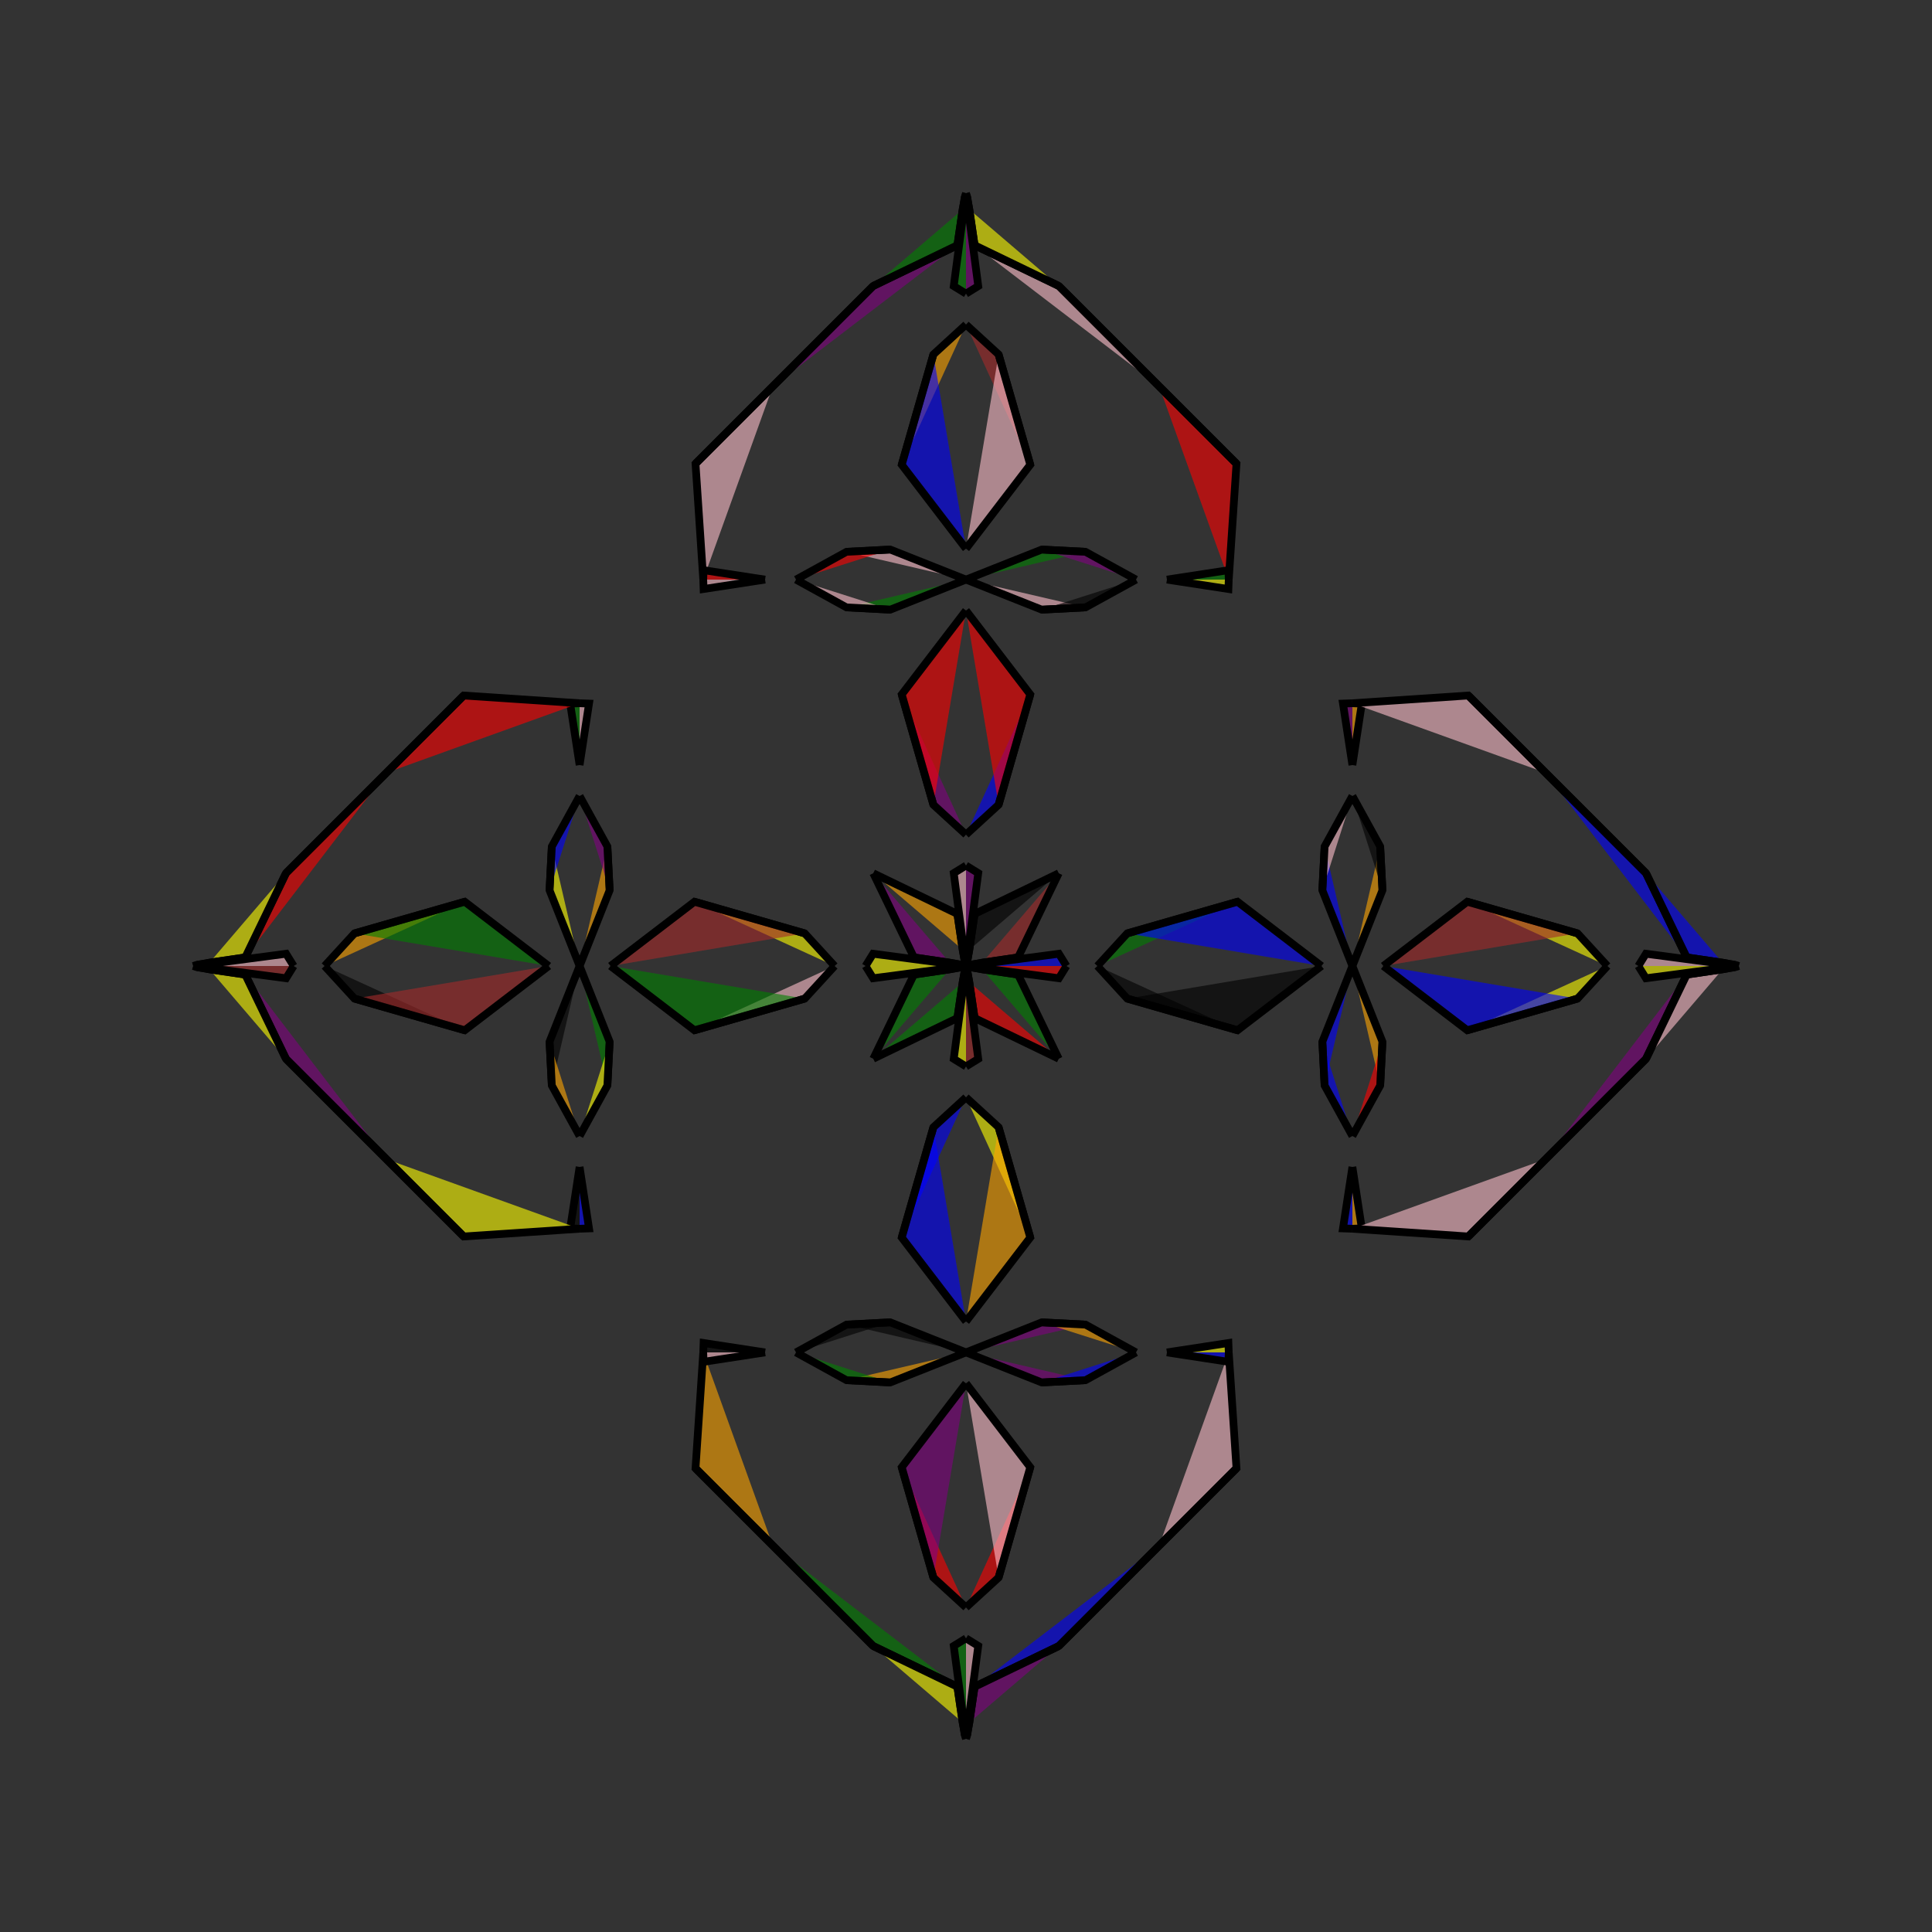 <?xml version="1.0" encoding="UTF-8"?>
<svg xmlns="http://www.w3.org/2000/svg" xmlns:xlink="http://www.w3.org/1999/xlink"
     width="250" height="250" viewBox="-125.0 -125.0 250 250">
<rect x="-125.0" y="-125.0" width="250" height="250" fill="#333333" stroke="none"/>
<defs>
</defs>
<path d="M0.0,-0.0 L12.02,-1.585 L13.0,-0.0" fill="blue" fill-opacity="0.6" stroke="black" stroke-width="1" />
<path d="M0.0,-0.0 L12.02,1.585 L13.0,-0.0" fill="red" fill-opacity="0.6" stroke="black" stroke-width="1" />
<path d="M17.0,-0.0 L20.865,-4.219 L35.136,-8.316" fill="green" fill-opacity="0.6" stroke="black" stroke-width="1" />
<path d="M17.0,-0.0 L20.865,4.219 L35.136,8.316" fill="black" fill-opacity="0.6" stroke="black" stroke-width="1" />
<path d="M20.865,-4.219 L35.136,-8.316 L46.0,-0.0" fill="blue" fill-opacity="0.6" stroke="black" stroke-width="1" />
<path d="M20.865,4.219 L35.136,8.316 L46.0,-0.0" fill="black" fill-opacity="0.6" stroke="black" stroke-width="1" />
<path d="M50.0,-0.0 L46.111,-9.799 L46.405,-15.467" fill="blue" fill-opacity="0.6" stroke="black" stroke-width="1" />
<path d="M50.0,-0.0 L46.111,9.799 L46.405,15.467" fill="blue" fill-opacity="0.6" stroke="black" stroke-width="1" />
<path d="M46.111,-9.799 L46.405,-15.467 L50.0,-22.0" fill="pink" fill-opacity="0.6" stroke="black" stroke-width="1" />
<path d="M46.111,9.799 L46.405,15.467 L50.0,22.0" fill="blue" fill-opacity="0.6" stroke="black" stroke-width="1" />
<path d="M50.0,-26.0 L48.781,-33.956 L50.0,-34.0" fill="purple" fill-opacity="0.6" stroke="black" stroke-width="1" />
<path d="M50.0,26.0 L48.781,33.956 L50.0,34.0" fill="blue" fill-opacity="0.6" stroke="black" stroke-width="1" />
<path d="M34.0,50.0 L35.0,65.0 L25.0,75.0" fill="pink" fill-opacity="0.6" stroke="black" stroke-width="1" />
<path d="M34.0,-50.0 L35.0,-65.0 L25.0,-75.0" fill="red" fill-opacity="0.6" stroke="black" stroke-width="1" />
<path d="M35.0,65.0 L25.0,75.0 L12.0,88.0" fill="green" fill-opacity="0.6" stroke="black" stroke-width="1" />
<path d="M35.0,-65.0 L25.0,-75.0 L12.0,-88.0" fill="pink" fill-opacity="0.6" stroke="black" stroke-width="1" />
<path d="M25.0,75.0 L12.0,88.0 L1.113,93.263" fill="blue" fill-opacity="0.6" stroke="black" stroke-width="1" />
<path d="M25.0,-75.0 L12.0,-88.0 L1.113,-93.263" fill="pink" fill-opacity="0.6" stroke="black" stroke-width="1" />
<path d="M12.0,-12.0 L6.737,-1.113 L2.101,-0.429" fill="brown" fill-opacity="0.6" stroke="black" stroke-width="1" />
<path d="M12.0,12.0 L6.737,1.113 L2.101,0.429" fill="green" fill-opacity="0.6" stroke="black" stroke-width="1" />
<path d="M6.737,-1.113 L2.101,-0.429 L1.351,-0.293" fill="green" fill-opacity="0.6" stroke="black" stroke-width="1" />
<path d="M6.737,1.113 L2.101,0.429 L1.351,0.293" fill="brown" fill-opacity="0.6" stroke="black" stroke-width="1" />
<path d="M2.101,-0.429 L1.351,-0.293 L0.449,-0.141" fill="purple" fill-opacity="0.6" stroke="black" stroke-width="1" />
<path d="M2.101,0.429 L1.351,0.293 L0.449,0.141" fill="purple" fill-opacity="0.6" stroke="black" stroke-width="1" />
<path d="M1.351,-0.293 L0.449,-0.141 L0.0,-0.0" fill="brown" fill-opacity="0.6" stroke="black" stroke-width="1" />
<path d="M1.351,0.293 L0.449,0.141 L0.0,-0.0" fill="purple" fill-opacity="0.6" stroke="black" stroke-width="1" />
<path d="M0.0,-0.0 L-12.02,-1.585 L-13.0,-0.0" fill="yellow" fill-opacity="0.6" stroke="black" stroke-width="1" />
<path d="M0.0,-0.0 L-12.02,1.585 L-13.0,-0.0" fill="yellow" fill-opacity="0.6" stroke="black" stroke-width="1" />
<path d="M-17.0,-0.0 L-20.865,-4.219 L-35.136,-8.316" fill="yellow" fill-opacity="0.6" stroke="black" stroke-width="1" />
<path d="M-17.0,-0.0 L-20.865,4.219 L-35.136,8.316" fill="pink" fill-opacity="0.6" stroke="black" stroke-width="1" />
<path d="M-20.865,-4.219 L-35.136,-8.316 L-46.0,-0.0" fill="brown" fill-opacity="0.6" stroke="black" stroke-width="1" />
<path d="M-20.865,4.219 L-35.136,8.316 L-46.0,-0.0" fill="green" fill-opacity="0.6" stroke="black" stroke-width="1" />
<path d="M-50.0,-0.0 L-46.111,-9.799 L-46.405,-15.467" fill="orange" fill-opacity="0.6" stroke="black" stroke-width="1" />
<path d="M-50.0,-0.0 L-46.111,9.799 L-46.405,15.467" fill="green" fill-opacity="0.6" stroke="black" stroke-width="1" />
<path d="M-46.111,-9.799 L-46.405,-15.467 L-50.0,-22.0" fill="purple" fill-opacity="0.6" stroke="black" stroke-width="1" />
<path d="M-46.111,9.799 L-46.405,15.467 L-50.0,22.0" fill="yellow" fill-opacity="0.6" stroke="black" stroke-width="1" />
<path d="M-50.0,-26.0 L-48.781,-33.956 L-50.0,-34.0" fill="pink" fill-opacity="0.6" stroke="black" stroke-width="1" />
<path d="M-50.0,26.0 L-48.781,33.956 L-50.0,34.0" fill="blue" fill-opacity="0.6" stroke="black" stroke-width="1" />
<path d="M-34.0,50.0 L-35.0,65.0 L-25.0,75.0" fill="orange" fill-opacity="0.6" stroke="black" stroke-width="1" />
<path d="M-34.0,-50.0 L-35.0,-65.0 L-25.0,-75.0" fill="pink" fill-opacity="0.6" stroke="black" stroke-width="1" />
<path d="M-35.0,65.0 L-25.0,75.0 L-12.0,88.0" fill="black" fill-opacity="0.6" stroke="black" stroke-width="1" />
<path d="M-35.0,-65.0 L-25.0,-75.0 L-12.0,-88.0" fill="pink" fill-opacity="0.6" stroke="black" stroke-width="1" />
<path d="M-25.0,75.0 L-12.0,88.0 L-1.113,93.263" fill="green" fill-opacity="0.6" stroke="black" stroke-width="1" />
<path d="M-25.0,-75.0 L-12.0,-88.0 L-1.113,-93.263" fill="purple" fill-opacity="0.6" stroke="black" stroke-width="1" />
<path d="M-12.0,-12.0 L-6.737,-1.113 L-2.101,-0.429" fill="purple" fill-opacity="0.6" stroke="black" stroke-width="1" />
<path d="M-12.0,12.0 L-6.737,1.113 L-2.101,0.429" fill="green" fill-opacity="0.6" stroke="black" stroke-width="1" />
<path d="M-6.737,-1.113 L-2.101,-0.429 L-1.351,-0.293" fill="pink" fill-opacity="0.6" stroke="black" stroke-width="1" />
<path d="M-6.737,1.113 L-2.101,0.429 L-1.351,0.293" fill="yellow" fill-opacity="0.6" stroke="black" stroke-width="1" />
<path d="M-2.101,-0.429 L-1.351,-0.293 L-0.449,-0.141" fill="green" fill-opacity="0.6" stroke="black" stroke-width="1" />
<path d="M-2.101,0.429 L-1.351,0.293 L-0.449,0.141" fill="black" fill-opacity="0.6" stroke="black" stroke-width="1" />
<path d="M-1.351,-0.293 L-0.449,-0.141 L0.0,-0.0" fill="orange" fill-opacity="0.6" stroke="black" stroke-width="1" />
<path d="M-1.351,0.293 L-0.449,0.141 L0.0,-0.0" fill="black" fill-opacity="0.6" stroke="black" stroke-width="1" />
<path d="M100.0,-0.0 L87.98,1.585 L87.0,-0.0" fill="yellow" fill-opacity="0.6" stroke="black" stroke-width="1" />
<path d="M100.0,-0.0 L87.98,-1.585 L87.0,-0.0" fill="pink" fill-opacity="0.6" stroke="black" stroke-width="1" />
<path d="M83.0,-0.0 L79.135,4.219 L64.864,8.316" fill="yellow" fill-opacity="0.6" stroke="black" stroke-width="1" />
<path d="M83.0,-0.0 L79.135,-4.219 L64.864,-8.316" fill="yellow" fill-opacity="0.6" stroke="black" stroke-width="1" />
<path d="M79.135,4.219 L64.864,8.316 L54.0,-0.0" fill="blue" fill-opacity="0.6" stroke="black" stroke-width="1" />
<path d="M79.135,-4.219 L64.864,-8.316 L54.0,-0.0" fill="brown" fill-opacity="0.6" stroke="black" stroke-width="1" />
<path d="M50.0,-0.0 L53.889,9.799 L53.595,15.467" fill="orange" fill-opacity="0.6" stroke="black" stroke-width="1" />
<path d="M50.0,-0.0 L53.889,-9.799 L53.595,-15.467" fill="orange" fill-opacity="0.6" stroke="black" stroke-width="1" />
<path d="M53.889,9.799 L53.595,15.467 L50.0,22.0" fill="red" fill-opacity="0.6" stroke="black" stroke-width="1" />
<path d="M53.889,-9.799 L53.595,-15.467 L50.0,-22.0" fill="black" fill-opacity="0.6" stroke="black" stroke-width="1" />
<path d="M50.0,26.0 L51.219,33.956 L50.0,34.0" fill="orange" fill-opacity="0.6" stroke="black" stroke-width="1" />
<path d="M50.0,-26.0 L51.219,-33.956 L50.0,-34.0" fill="orange" fill-opacity="0.6" stroke="black" stroke-width="1" />
<path d="M50.0,34.0 L65.0,35.0 L75.0,25.0" fill="pink" fill-opacity="0.6" stroke="black" stroke-width="1" />
<path d="M50.0,-34.0 L65.0,-35.0 L75.0,-25.0" fill="pink" fill-opacity="0.6" stroke="black" stroke-width="1" />
<path d="M65.0,35.0 L75.0,25.0 L88.0,12.0" fill="red" fill-opacity="0.6" stroke="black" stroke-width="1" />
<path d="M65.0,-35.0 L75.0,-25.0 L88.0,-12.0" fill="black" fill-opacity="0.6" stroke="black" stroke-width="1" />
<path d="M75.0,25.0 L88.0,12.0 L93.263,1.113" fill="purple" fill-opacity="0.6" stroke="black" stroke-width="1" />
<path d="M75.0,-25.0 L88.0,-12.0 L93.263,-1.113" fill="blue" fill-opacity="0.6" stroke="black" stroke-width="1" />
<path d="M88.0,12.0 L93.263,1.113 L97.899,0.429" fill="pink" fill-opacity="0.6" stroke="black" stroke-width="1" />
<path d="M88.0,-12.0 L93.263,-1.113 L97.899,-0.429" fill="blue" fill-opacity="0.6" stroke="black" stroke-width="1" />
<path d="M93.263,1.113 L97.899,0.429 L98.649,0.293" fill="red" fill-opacity="0.6" stroke="black" stroke-width="1" />
<path d="M93.263,-1.113 L97.899,-0.429 L98.649,-0.293" fill="pink" fill-opacity="0.6" stroke="black" stroke-width="1" />
<path d="M97.899,0.429 L98.649,0.293 L99.551,0.141" fill="blue" fill-opacity="0.6" stroke="black" stroke-width="1" />
<path d="M97.899,-0.429 L98.649,-0.293 L99.551,-0.141" fill="blue" fill-opacity="0.6" stroke="black" stroke-width="1" />
<path d="M98.649,0.293 L99.551,0.141 L100.0,-0.0" fill="purple" fill-opacity="0.6" stroke="black" stroke-width="1" />
<path d="M98.649,-0.293 L99.551,-0.141 L100.0,-0.0" fill="pink" fill-opacity="0.6" stroke="black" stroke-width="1" />
<path d="M0.0,-0.0 L1.585,-12.02 L0.0,-13.0" fill="purple" fill-opacity="0.6" stroke="black" stroke-width="1" />
<path d="M0.0,-0.0 L1.585,12.02 L0.0,13.0" fill="brown" fill-opacity="0.6" stroke="black" stroke-width="1" />
<path d="M0.0,100.0 L1.585,87.98 L0.0,87.0" fill="pink" fill-opacity="0.6" stroke="black" stroke-width="1" />
<path d="M0.0,-100.0 L1.585,-87.98 L0.0,-87.0" fill="purple" fill-opacity="0.6" stroke="black" stroke-width="1" />
<path d="M0.0,-17.0 L4.219,-20.865 L8.316,-35.136" fill="blue" fill-opacity="0.6" stroke="black" stroke-width="1" />
<path d="M0.0,17.0 L4.219,20.865 L8.316,35.136" fill="yellow" fill-opacity="0.6" stroke="black" stroke-width="1" />
<path d="M0.0,83.0 L4.219,79.135 L8.316,64.864" fill="red" fill-opacity="0.6" stroke="black" stroke-width="1" />
<path d="M0.0,-83.0 L4.219,-79.135 L8.316,-64.864" fill="brown" fill-opacity="0.6" stroke="black" stroke-width="1" />
<path d="M4.219,-20.865 L8.316,-35.136 L0.0,-46.0" fill="red" fill-opacity="0.6" stroke="black" stroke-width="1" />
<path d="M4.219,20.865 L8.316,35.136 L0.0,46.0" fill="orange" fill-opacity="0.6" stroke="black" stroke-width="1" />
<path d="M4.219,79.135 L8.316,64.864 L0.0,54.0" fill="pink" fill-opacity="0.6" stroke="black" stroke-width="1" />
<path d="M4.219,-79.135 L8.316,-64.864 L0.0,-54.0" fill="pink" fill-opacity="0.6" stroke="black" stroke-width="1" />
<path d="M0.0,-50.0 L9.799,-46.111 L15.467,-46.405" fill="pink" fill-opacity="0.6" stroke="black" stroke-width="1" />
<path d="M0.0,50.0 L9.799,46.111 L15.467,46.405" fill="purple" fill-opacity="0.6" stroke="black" stroke-width="1" />
<path d="M0.0,50.0 L9.799,53.889 L15.467,53.595" fill="purple" fill-opacity="0.6" stroke="black" stroke-width="1" />
<path d="M0.0,-50.0 L9.799,-53.889 L15.467,-53.595" fill="green" fill-opacity="0.6" stroke="black" stroke-width="1" />
<path d="M9.799,-46.111 L15.467,-46.405 L22.0,-50.0" fill="black" fill-opacity="0.6" stroke="black" stroke-width="1" />
<path d="M9.799,46.111 L15.467,46.405 L22.0,50.0" fill="orange" fill-opacity="0.6" stroke="black" stroke-width="1" />
<path d="M9.799,53.889 L15.467,53.595 L22.0,50.0" fill="blue" fill-opacity="0.6" stroke="black" stroke-width="1" />
<path d="M9.799,-53.889 L15.467,-53.595 L22.0,-50.0" fill="purple" fill-opacity="0.6" stroke="black" stroke-width="1" />
<path d="M26.0,-50.0 L33.956,-48.781 L34.0,-50.0" fill="yellow" fill-opacity="0.6" stroke="black" stroke-width="1" />
<path d="M26.0,50.0 L33.956,48.781 L34.0,50.0" fill="yellow" fill-opacity="0.6" stroke="black" stroke-width="1" />
<path d="M26.0,50.0 L33.956,51.219 L34.0,50.0" fill="blue" fill-opacity="0.6" stroke="black" stroke-width="1" />
<path d="M26.0,-50.0 L33.956,-51.219 L34.0,-50.0" fill="green" fill-opacity="0.6" stroke="black" stroke-width="1" />
<path d="M12.0,-12.0 L1.113,-6.737 L0.429,-2.101" fill="black" fill-opacity="0.6" stroke="black" stroke-width="1" />
<path d="M12.0,12.0 L1.113,6.737 L0.429,2.101" fill="red" fill-opacity="0.6" stroke="black" stroke-width="1" />
<path d="M12.0,88.0 L1.113,93.263 L0.429,97.899" fill="purple" fill-opacity="0.6" stroke="black" stroke-width="1" />
<path d="M12.0,-88.0 L1.113,-93.263 L0.429,-97.899" fill="yellow" fill-opacity="0.6" stroke="black" stroke-width="1" />
<path d="M1.113,-6.737 L0.429,-2.101 L0.293,-1.351" fill="yellow" fill-opacity="0.6" stroke="black" stroke-width="1" />
<path d="M1.113,6.737 L0.429,2.101 L0.293,1.351" fill="green" fill-opacity="0.6" stroke="black" stroke-width="1" />
<path d="M1.113,93.263 L0.429,97.899 L0.293,98.649" fill="orange" fill-opacity="0.6" stroke="black" stroke-width="1" />
<path d="M1.113,-93.263 L0.429,-97.899 L0.293,-98.649" fill="black" fill-opacity="0.6" stroke="black" stroke-width="1" />
<path d="M0.429,-2.101 L0.293,-1.351 L0.141,-0.449" fill="purple" fill-opacity="0.6" stroke="black" stroke-width="1" />
<path d="M0.429,2.101 L0.293,1.351 L0.141,0.449" fill="yellow" fill-opacity="0.6" stroke="black" stroke-width="1" />
<path d="M0.429,97.899 L0.293,98.649 L0.141,99.551" fill="purple" fill-opacity="0.6" stroke="black" stroke-width="1" />
<path d="M0.429,-97.899 L0.293,-98.649 L0.141,-99.551" fill="pink" fill-opacity="0.6" stroke="black" stroke-width="1" />
<path d="M0.293,-1.351 L0.141,-0.449 L0.0,-0.0" fill="black" fill-opacity="0.6" stroke="black" stroke-width="1" />
<path d="M0.293,1.351 L0.141,0.449 L0.0,-0.0" fill="purple" fill-opacity="0.6" stroke="black" stroke-width="1" />
<path d="M0.293,98.649 L0.141,99.551 L0.0,100.0" fill="black" fill-opacity="0.6" stroke="black" stroke-width="1" />
<path d="M0.293,-98.649 L0.141,-99.551 L0.0,-100.0" fill="orange" fill-opacity="0.6" stroke="black" stroke-width="1" />
<path d="M0.0,100.0 L-1.585,87.98 L0.0,87.0" fill="green" fill-opacity="0.6" stroke="black" stroke-width="1" />
<path d="M0.0,-0.0 L-1.585,-12.02 L0.0,-13.0" fill="pink" fill-opacity="0.6" stroke="black" stroke-width="1" />
<path d="M0.0,-0.0 L-1.585,12.02 L0.0,13.0" fill="yellow" fill-opacity="0.6" stroke="black" stroke-width="1" />
<path d="M0.0,-100.0 L-1.585,-87.98 L0.0,-87.0" fill="green" fill-opacity="0.6" stroke="black" stroke-width="1" />
<path d="M0.0,83.0 L-4.219,79.135 L-8.316,64.864" fill="red" fill-opacity="0.6" stroke="black" stroke-width="1" />
<path d="M0.0,-17.0 L-4.219,-20.865 L-8.316,-35.136" fill="purple" fill-opacity="0.6" stroke="black" stroke-width="1" />
<path d="M0.0,17.0 L-4.219,20.865 L-8.316,35.136" fill="blue" fill-opacity="0.6" stroke="black" stroke-width="1" />
<path d="M0.0,-83.0 L-4.219,-79.135 L-8.316,-64.864" fill="orange" fill-opacity="0.6" stroke="black" stroke-width="1" />
<path d="M-4.219,79.135 L-8.316,64.864 L0.0,54.0" fill="purple" fill-opacity="0.6" stroke="black" stroke-width="1" />
<path d="M-4.219,-20.865 L-8.316,-35.136 L0.0,-46.0" fill="red" fill-opacity="0.6" stroke="black" stroke-width="1" />
<path d="M-4.219,20.865 L-8.316,35.136 L0.0,46.0" fill="blue" fill-opacity="0.6" stroke="black" stroke-width="1" />
<path d="M-4.219,-79.135 L-8.316,-64.864 L0.0,-54.0" fill="blue" fill-opacity="0.6" stroke="black" stroke-width="1" />
<path d="M0.0,50.0 L-9.799,53.889 L-15.467,53.595" fill="orange" fill-opacity="0.6" stroke="black" stroke-width="1" />
<path d="M0.0,-50.0 L-9.799,-46.111 L-15.467,-46.405" fill="green" fill-opacity="0.6" stroke="black" stroke-width="1" />
<path d="M0.0,50.0 L-9.799,46.111 L-15.467,46.405" fill="black" fill-opacity="0.6" stroke="black" stroke-width="1" />
<path d="M0.0,-50.0 L-9.799,-53.889 L-15.467,-53.595" fill="pink" fill-opacity="0.6" stroke="black" stroke-width="1" />
<path d="M-9.799,53.889 L-15.467,53.595 L-22.0,50.0" fill="green" fill-opacity="0.6" stroke="black" stroke-width="1" />
<path d="M-9.799,-46.111 L-15.467,-46.405 L-22.0,-50.0" fill="pink" fill-opacity="0.6" stroke="black" stroke-width="1" />
<path d="M-9.799,46.111 L-15.467,46.405 L-22.0,50.0" fill="black" fill-opacity="0.6" stroke="black" stroke-width="1" />
<path d="M-9.799,-53.889 L-15.467,-53.595 L-22.0,-50.0" fill="red" fill-opacity="0.6" stroke="black" stroke-width="1" />
<path d="M-26.0,50.0 L-33.956,51.219 L-34.0,50.0" fill="pink" fill-opacity="0.6" stroke="black" stroke-width="1" />
<path d="M-26.0,-50.0 L-33.956,-48.781 L-34.0,-50.0" fill="pink" fill-opacity="0.6" stroke="black" stroke-width="1" />
<path d="M-26.0,50.0 L-33.956,48.781 L-34.0,50.0" fill="black" fill-opacity="0.6" stroke="black" stroke-width="1" />
<path d="M-26.0,-50.0 L-33.956,-51.219 L-34.0,-50.0" fill="red" fill-opacity="0.6" stroke="black" stroke-width="1" />
<path d="M-12.0,88.0 L-1.113,93.263 L-0.429,97.899" fill="yellow" fill-opacity="0.6" stroke="black" stroke-width="1" />
<path d="M-12.0,-12.0 L-1.113,-6.737 L-0.429,-2.101" fill="orange" fill-opacity="0.6" stroke="black" stroke-width="1" />
<path d="M-12.0,12.0 L-1.113,6.737 L-0.429,2.101" fill="green" fill-opacity="0.6" stroke="black" stroke-width="1" />
<path d="M-12.0,-88.0 L-1.113,-93.263 L-0.429,-97.899" fill="green" fill-opacity="0.6" stroke="black" stroke-width="1" />
<path d="M-1.113,93.263 L-0.429,97.899 L-0.293,98.649" fill="brown" fill-opacity="0.6" stroke="black" stroke-width="1" />
<path d="M-1.113,-6.737 L-0.429,-2.101 L-0.293,-1.351" fill="brown" fill-opacity="0.6" stroke="black" stroke-width="1" />
<path d="M-1.113,6.737 L-0.429,2.101 L-0.293,1.351" fill="red" fill-opacity="0.6" stroke="black" stroke-width="1" />
<path d="M-1.113,-93.263 L-0.429,-97.899 L-0.293,-98.649" fill="black" fill-opacity="0.6" stroke="black" stroke-width="1" />
<path d="M-0.429,97.899 L-0.293,98.649 L-0.141,99.551" fill="black" fill-opacity="0.6" stroke="black" stroke-width="1" />
<path d="M-0.429,-2.101 L-0.293,-1.351 L-0.141,-0.449" fill="yellow" fill-opacity="0.6" stroke="black" stroke-width="1" />
<path d="M-0.429,2.101 L-0.293,1.351 L-0.141,0.449" fill="orange" fill-opacity="0.6" stroke="black" stroke-width="1" />
<path d="M-0.429,-97.899 L-0.293,-98.649 L-0.141,-99.551" fill="orange" fill-opacity="0.6" stroke="black" stroke-width="1" />
<path d="M-0.293,98.649 L-0.141,99.551 L0.0,100.0" fill="brown" fill-opacity="0.6" stroke="black" stroke-width="1" />
<path d="M-0.293,-1.351 L-0.141,-0.449 L0.0,-0.0" fill="yellow" fill-opacity="0.6" stroke="black" stroke-width="1" />
<path d="M-0.293,1.351 L-0.141,0.449 L0.0,-0.0" fill="black" fill-opacity="0.6" stroke="black" stroke-width="1" />
<path d="M-0.293,-98.649 L-0.141,-99.551 L0.0,-100.0" fill="green" fill-opacity="0.6" stroke="black" stroke-width="1" />
<path d="M-100.0,-0.0 L-87.98,-1.585 L-87.0,-0.0" fill="pink" fill-opacity="0.6" stroke="black" stroke-width="1" />
<path d="M-100.0,-0.0 L-87.98,1.585 L-87.0,-0.0" fill="brown" fill-opacity="0.6" stroke="black" stroke-width="1" />
<path d="M-83.0,-0.0 L-79.135,-4.219 L-64.864,-8.316" fill="orange" fill-opacity="0.6" stroke="black" stroke-width="1" />
<path d="M-83.0,-0.0 L-79.135,4.219 L-64.864,8.316" fill="black" fill-opacity="0.6" stroke="black" stroke-width="1" />
<path d="M-79.135,-4.219 L-64.864,-8.316 L-54.0,-0.0" fill="green" fill-opacity="0.6" stroke="black" stroke-width="1" />
<path d="M-79.135,4.219 L-64.864,8.316 L-54.0,-0.0" fill="brown" fill-opacity="0.6" stroke="black" stroke-width="1" />
<path d="M-50.0,-0.0 L-53.889,-9.799 L-53.595,-15.467" fill="yellow" fill-opacity="0.6" stroke="black" stroke-width="1" />
<path d="M-50.0,-0.0 L-53.889,9.799 L-53.595,15.467" fill="black" fill-opacity="0.6" stroke="black" stroke-width="1" />
<path d="M-53.889,-9.799 L-53.595,-15.467 L-50.0,-22.0" fill="blue" fill-opacity="0.6" stroke="black" stroke-width="1" />
<path d="M-53.889,9.799 L-53.595,15.467 L-50.0,22.0" fill="orange" fill-opacity="0.6" stroke="black" stroke-width="1" />
<path d="M-50.0,-26.0 L-51.219,-33.956 L-50.0,-34.0" fill="green" fill-opacity="0.6" stroke="black" stroke-width="1" />
<path d="M-50.0,26.0 L-51.219,33.956 L-50.0,34.0" fill="black" fill-opacity="0.6" stroke="black" stroke-width="1" />
<path d="M-50.0,-34.0 L-65.0,-35.0 L-75.0,-25.0" fill="red" fill-opacity="0.6" stroke="black" stroke-width="1" />
<path d="M-50.0,34.0 L-65.0,35.0 L-75.0,25.0" fill="yellow" fill-opacity="0.6" stroke="black" stroke-width="1" />
<path d="M-65.0,-35.0 L-75.0,-25.0 L-88.0,-12.0" fill="red" fill-opacity="0.6" stroke="black" stroke-width="1" />
<path d="M-65.0,35.0 L-75.0,25.0 L-88.0,12.0" fill="blue" fill-opacity="0.6" stroke="black" stroke-width="1" />
<path d="M-75.0,-25.0 L-88.0,-12.0 L-93.263,-1.113" fill="red" fill-opacity="0.6" stroke="black" stroke-width="1" />
<path d="M-75.0,25.0 L-88.0,12.0 L-93.263,1.113" fill="purple" fill-opacity="0.6" stroke="black" stroke-width="1" />
<path d="M-88.0,-12.0 L-93.263,-1.113 L-97.899,-0.429" fill="yellow" fill-opacity="0.6" stroke="black" stroke-width="1" />
<path d="M-88.0,12.0 L-93.263,1.113 L-97.899,0.429" fill="yellow" fill-opacity="0.6" stroke="black" stroke-width="1" />
<path d="M-93.263,-1.113 L-97.899,-0.429 L-98.649,-0.293" fill="yellow" fill-opacity="0.6" stroke="black" stroke-width="1" />
<path d="M-93.263,1.113 L-97.899,0.429 L-98.649,0.293" fill="orange" fill-opacity="0.6" stroke="black" stroke-width="1" />
<path d="M-97.899,-0.429 L-98.649,-0.293 L-99.551,-0.141" fill="yellow" fill-opacity="0.6" stroke="black" stroke-width="1" />
<path d="M-97.899,0.429 L-98.649,0.293 L-99.551,0.141" fill="red" fill-opacity="0.6" stroke="black" stroke-width="1" />
<path d="M-98.649,-0.293 L-99.551,-0.141 L-100.0,-0.0" fill="orange" fill-opacity="0.6" stroke="black" stroke-width="1" />
<path d="M-98.649,0.293 L-99.551,0.141 L-100.0,-0.0" fill="black" fill-opacity="0.6" stroke="black" stroke-width="1" />
</svg>